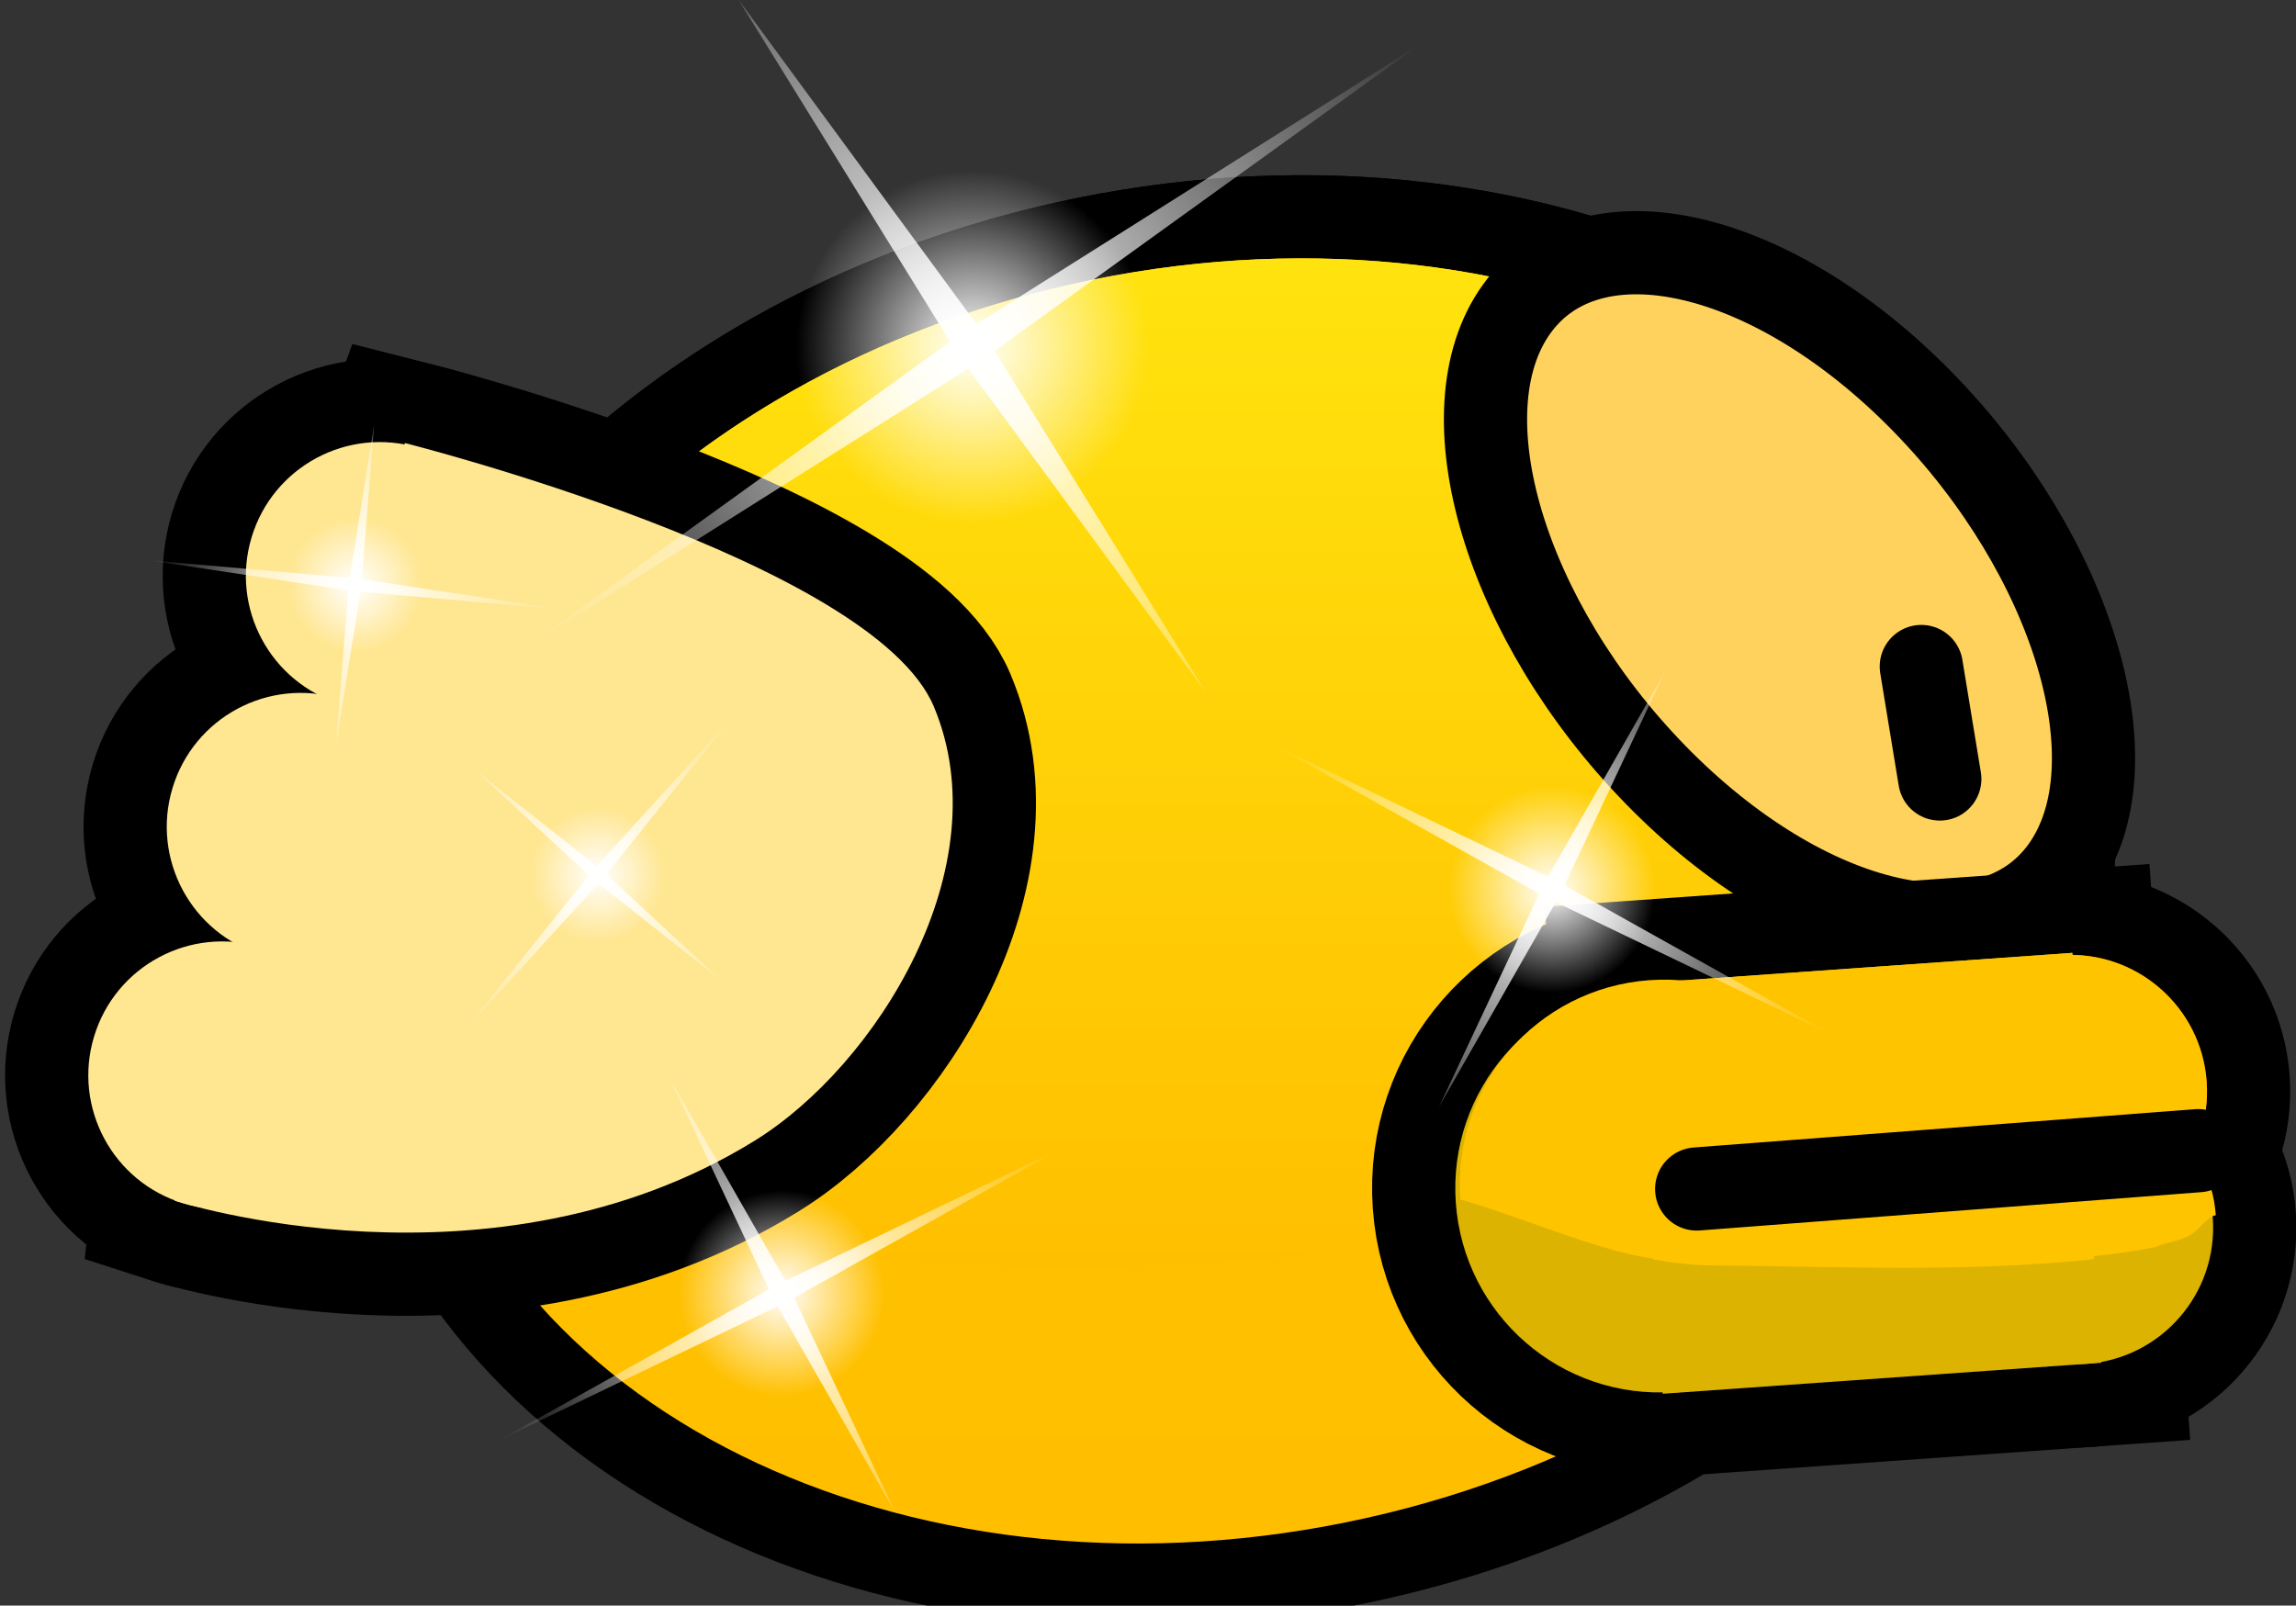 <svg viewBox="0,0,68.981,48.246" height="48.246" width="68.981" xmlns:xlink="http://www.w3.org/1999/xlink" xmlns="http://www.w3.org/2000/svg" version="1.1"><rect x="0" y="0" width="68.981" height="48.246" fill="#333333" stroke="none"/><defs><linearGradient id="color-1" gradientUnits="userSpaceOnUse" y2="199.308" x2="242.155" y1="160.692" x1="242.155"><stop stop-color="#ffc500" offset="0"></stop><stop stop-color="#ffbf00" offset="1"></stop></linearGradient><linearGradient id="color-2" gradientUnits="userSpaceOnUse" y2="191.005" x2="242.149" y1="160.692" x1="242.149"><stop stop-color="#ffe30e" offset="0"></stop><stop stop-color="#ffbf00" offset="1"></stop></linearGradient><radialGradient id="color-3" gradientUnits="userSpaceOnUse" r="16.322" cy="163.333" cx="234.724"><stop stop-color="#ffffff" offset="0"></stop><stop stop-opacity="0" stop-color="#ffffff" offset="1"></stop></radialGradient><radialGradient id="color-4" gradientUnits="userSpaceOnUse" r="17.172" cy="163.333" cx="234.724"><stop stop-color="#ffffff" offset="0"></stop><stop stop-opacity="0" stop-color="#ffffff" offset="1"></stop></radialGradient><radialGradient id="color-5" gradientUnits="userSpaceOnUse" r="5.293" cy="163.333" cx="234.724"><stop stop-color="#ffffff" offset="0"></stop><stop stop-opacity="0" stop-color="#ffffff" offset="1"></stop></radialGradient><radialGradient id="color-6" gradientUnits="userSpaceOnUse" r="9.571" cy="179.655" cx="252.135"><stop stop-color="#ffffff" offset="0"></stop><stop stop-opacity="0" stop-color="#ffffff" offset="1"></stop></radialGradient><radialGradient id="color-7" gradientUnits="userSpaceOnUse" r="10.069" cy="179.655" cx="252.135"><stop stop-color="#ffffff" offset="0"></stop><stop stop-opacity="0" stop-color="#ffffff" offset="1"></stop></radialGradient><radialGradient id="color-8" gradientUnits="userSpaceOnUse" r="3.103" cy="179.655" cx="252.135"><stop stop-color="#ffffff" offset="0"></stop><stop stop-opacity="0" stop-color="#ffffff" offset="1"></stop></radialGradient><radialGradient id="color-9" gradientUnits="userSpaceOnUse" r="9.571" cy="191.797" cx="228.992"><stop stop-color="#ffffff" offset="0"></stop><stop stop-opacity="0" stop-color="#ffffff" offset="1"></stop></radialGradient><radialGradient id="color-10" gradientUnits="userSpaceOnUse" r="10.069" cy="191.797" cx="228.992"><stop stop-color="#ffffff" offset="0"></stop><stop stop-opacity="0" stop-color="#ffffff" offset="1"></stop></radialGradient><radialGradient id="color-11" gradientUnits="userSpaceOnUse" r="3.103" cy="191.797" cx="228.992"><stop stop-color="#ffffff" offset="0"></stop><stop stop-opacity="0" stop-color="#ffffff" offset="1"></stop></radialGradient><radialGradient id="color-12" gradientUnits="userSpaceOnUse" r="6.297" cy="170.5" cx="216.178"><stop stop-color="#ffffff" offset="0"></stop><stop stop-opacity="0" stop-color="#ffffff" offset="1"></stop></radialGradient><radialGradient id="color-13" gradientUnits="userSpaceOnUse" r="6.625" cy="170.5" cx="216.178"><stop stop-color="#ffffff" offset="0"></stop><stop stop-opacity="0" stop-color="#ffffff" offset="1"></stop></radialGradient><radialGradient id="color-14" gradientUnits="userSpaceOnUse" r="2.042" cy="170.5" cx="216.178"><stop stop-color="#ffffff" offset="0"></stop><stop stop-opacity="0" stop-color="#ffffff" offset="1"></stop></radialGradient><radialGradient id="color-15" gradientUnits="userSpaceOnUse" r="6.297" cy="179.214" cx="223.464"><stop stop-color="#ffffff" offset="0"></stop><stop stop-opacity="0" stop-color="#ffffff" offset="1"></stop></radialGradient><radialGradient id="color-16" gradientUnits="userSpaceOnUse" r="6.625" cy="179.214" cx="223.464"><stop stop-color="#ffffff" offset="0"></stop><stop stop-opacity="0" stop-color="#ffffff" offset="1"></stop></radialGradient><radialGradient id="color-17" gradientUnits="userSpaceOnUse" r="2.042" cy="179.214" cx="223.464"><stop stop-color="#ffffff" offset="0"></stop><stop stop-opacity="0" stop-color="#ffffff" offset="1"></stop></radialGradient></defs><g transform="translate(-205.51,-152.927)"><g style="mix-blend-mode: normal" stroke-dashoffset="0" stroke-dasharray="" stroke-miterlimit="10" stroke-linejoin="miter" fill-rule="nonzero" data-paper-data="{&quot;isPaintingLayer&quot;:true}"><path stroke-linecap="butt" stroke-width="5" stroke="#000000" fill="#ffca00" d="M266.272,175.106c2.093,10.313 -7.008,20.864 -20.328,23.567c-13.319,2.703 -25.813,-3.466 -27.906,-13.779c-2.093,-10.313 7.008,-20.864 20.328,-23.567c13.319,-2.703 25.813,3.466 27.906,13.779z"></path><path stroke-linecap="butt" stroke-width="5" stroke="#000000" fill="#ffe300" d="M266.272,175.106c2.093,10.313 -11.032,14.591 -22.083,15.582c-21.262,1.908 -28.026,-5.14 -26.062,-12.209c1.8,-7.961 9.699,-15.014 20.239,-17.153c13.319,-2.703 25.813,3.466 27.906,13.779z"></path><path stroke-linecap="butt" stroke-width="0" stroke="none" fill="url(#color-1)" d="M266.272,175.106c2.093,10.313 -7.008,20.864 -20.328,23.567c-13.319,2.703 -25.813,-3.466 -27.906,-13.779c-2.093,-10.313 7.008,-20.864 20.328,-23.567c13.319,-2.703 25.813,3.466 27.906,13.779z"></path><path stroke-linecap="butt" stroke-width="0" stroke="none" fill="url(#color-2)" d="M266.272,175.106c2.093,10.313 -11.032,14.591 -22.083,15.582c-21.262,1.908 -28.026,-5.14 -26.062,-12.209c1.8,-7.961 9.699,-15.014 20.239,-17.153c13.319,-2.703 25.813,3.466 27.906,13.779z"></path><path stroke-linecap="butt" stroke-width="5" stroke="#000000" fill="#ffffff" d="M213.069,169.072c0.641,-2.126 2.885,-3.33 5.011,-2.689c2.126,0.641 3.33,2.885 2.689,5.011c-0.641,2.126 -2.885,3.33 -5.011,2.689c-2.126,-0.641 -3.33,-2.885 -2.689,-5.011z"></path><path stroke-linecap="butt" stroke-width="5" stroke="#000000" fill="#ffffff" d="M210.692,176.609c0.641,-2.126 2.885,-3.33 5.011,-2.689c2.126,0.641 3.33,2.885 2.689,5.011c-0.641,2.126 -2.885,3.33 -5.011,2.689c-2.126,-0.641 -3.33,-2.885 -2.689,-5.011z"></path><path stroke-linecap="butt" stroke-width="5" stroke="#000000" fill="#ffffff" d="M208.335,184.077c0.641,-2.126 2.885,-3.33 5.011,-2.689c2.126,0.641 3.33,2.885 2.689,5.011c-0.641,2.126 -2.885,3.33 -5.011,2.689c-2.126,-0.641 -3.33,-2.885 -2.689,-5.011z"></path><path stroke-linecap="butt" stroke-width="5" stroke="#000000" fill="#ffffff" d="M211.316,183.756l6.359,-17.516c0,0 14.053,3.541 15.892,7.919c2.019,4.805 -1.717,10.788 -5.398,13.055c-7.906,4.871 -17.413,1.793 -17.413,1.793z"></path><path stroke-linecap="butt" stroke-width="0.5" stroke="none" fill="#ffe690" d="M213.069,169.072c0.641,-2.126 2.885,-3.33 5.011,-2.689c2.126,0.641 3.33,2.885 2.689,5.011c-0.641,2.126 -2.885,3.33 -5.011,2.689c-2.126,-0.641 -3.33,-2.885 -2.689,-5.011z"></path><path stroke-linecap="butt" stroke-width="0.5" stroke="none" fill="#ffe690" d="M210.692,176.609c0.641,-2.126 2.885,-3.33 5.011,-2.689c2.126,0.641 3.33,2.885 2.689,5.011c-0.641,2.126 -2.885,3.33 -5.011,2.689c-2.126,-0.641 -3.33,-2.885 -2.689,-5.011z"></path><path stroke-linecap="butt" stroke-width="0.5" stroke="none" fill="#ffe690" d="M208.335,184.077c0.641,-2.126 2.885,-3.33 5.011,-2.689c2.126,0.641 3.33,2.885 2.689,5.011c-0.641,2.126 -2.885,3.33 -5.011,2.689c-2.126,-0.641 -3.33,-2.885 -2.689,-5.011z"></path><path stroke-linecap="butt" stroke-width="0" stroke="none" fill="#ffe690" d="M210.756,189.007c0,0 3.25,-9.927 3.762,-11.613c1.176,-3.871 3.156,-11.154 3.156,-11.154c0,0 14.053,3.541 15.892,7.919c2.019,4.805 -1.717,10.788 -5.398,13.055c-7.906,4.871 -17.413,1.793 -17.413,1.793z"></path><path stroke-linecap="butt" stroke-width="2.5" stroke="#000000" fill="#ffd25d" d="M263.286,165.013c4.53,4.638 6.407,10.906 4.191,14.001c-2.216,3.095 -7.685,1.845 -12.215,-2.793c-4.53,-4.638 -6.407,-10.906 -4.191,-14.001c2.216,-3.095 7.685,-1.845 12.215,2.793z"></path><path stroke-linecap="round" stroke-width="2.5" stroke="#000000" fill="none" d="M263.234,172.955l0.555,3.38"></path><path stroke-linecap="butt" stroke-width="5" stroke="#000000" fill="#db5400" d="M263.624,186.012c-0.16,-2.26 1.543,-4.221 3.802,-4.381c2.26,-0.16 4.221,1.543 4.381,3.802c0.16,2.26 -1.543,4.221 -3.802,4.381c-2.26,0.16 -4.221,-1.543 -4.381,-3.802z"></path><path stroke-linecap="butt" stroke-width="5" stroke="#000000" fill="#db5400" d="M263.808,190.109c-0.16,-2.26 1.543,-4.221 3.802,-4.381c2.26,-0.16 4.221,1.543 4.381,3.802c0.16,2.26 -1.543,4.221 -3.802,4.381c-2.26,0.16 -4.221,-1.543 -4.381,-3.802z"></path><path stroke-linecap="butt" stroke-width="5" stroke="#000000" fill="#db5400" d="M255.464,194.808l-0.87,-12.317l13.177,-0.931l0.87,12.317z"></path><path stroke-linecap="butt" stroke-width="5" stroke="#000000" fill="#db5400" d="M249.248,189.067c-0.239,-3.379 2.307,-6.312 5.686,-6.551c3.379,-0.239 6.312,2.307 6.551,5.686c0.239,3.379 -2.307,6.312 -5.686,6.551c-3.379,0.239 -6.312,-2.307 -6.551,-5.686z"></path><path stroke-linecap="butt" stroke-width="0.5" stroke="none" fill="#db5400" d="M263.624,186.012c-0.16,-2.26 1.543,-4.221 3.802,-4.381c2.26,-0.16 4.221,1.543 4.381,3.802c0.16,2.26 -1.543,4.221 -3.802,4.381c-2.26,0.16 -4.221,-1.543 -4.381,-3.802z"></path><path stroke-linecap="butt" stroke-width="0.5" stroke="none" fill="#dbb300" d="M263.808,190.109c-0.16,-2.26 1.543,-4.221 3.802,-4.381c2.26,-0.16 4.221,1.543 4.381,3.802c0.16,2.26 -1.543,4.221 -3.802,4.381c-2.26,0.16 -4.221,-1.543 -4.381,-3.802z"></path><path stroke-linecap="butt" stroke-width="0" stroke="none" fill="#dbb300" d="M255.464,194.808l-0.87,-12.317l13.177,-0.931l0.87,12.317z"></path><path stroke-linecap="butt" stroke-width="0.5" stroke="none" fill="#dbb300" d="M249.248,189.067c-0.239,-3.379 2.307,-6.312 5.686,-6.551c3.379,-0.239 6.312,2.307 6.551,5.686c0.239,3.379 -2.307,6.312 -5.686,6.551c-3.379,0.239 -6.312,-2.307 -6.551,-5.686z"></path><path stroke-linecap="round" stroke-width="2.5" stroke="#000000" fill="none" d="M271.551,187.504l-15.066,1.151"></path><path stroke-linecap="butt" stroke-width="0.5" stroke="none" fill="#ffc400" d="M263.624,186.012c-0.16,-2.26 1.543,-4.221 3.802,-4.381c2.26,-0.16 4.221,1.543 4.381,3.802c0.16,2.26 -1.543,4.221 -3.802,4.381c-2.26,0.16 -4.221,-1.543 -4.381,-3.802z"></path><path stroke-linecap="butt" stroke-width="0.5" stroke="none" fill="#ffc400" d="M263.808,190.018c-0.16,-2.26 1.543,-4.221 3.802,-4.381c2.26,-0.16 4.312,1.543 4.471,3.802c0.001,0.01 -0.089,0.021 -0.089,0.031c-0.305,0.177 -0.429,0.439 -0.736,0.604c-0.269,0.144 -0.72,0.192 -0.991,0.326c-0.306,0.062 -0.611,0.116 -0.917,0.159c-1.727,0.241 -3.548,0.336 -5.375,0.364c-0.087,-0.288 -0.144,-0.591 -0.166,-0.904z"></path><path stroke-linecap="butt" stroke-width="0" stroke="none" fill="#ffc400" d="M254.594,182.491l13.177,-0.931l0.65,9.205c-3.75,0.409 -7.855,0.217 -11.467,0.187c-0.572,-0.005 -1.166,-0.071 -1.775,-0.18z"></path><path stroke-linecap="butt" stroke-width="0.5" stroke="none" fill="#ffc400" d="M249.385,188.931c-0.239,-3.379 2.307,-6.312 5.686,-6.551c3.379,-0.239 6.312,2.307 6.551,5.686c0.07,0.994 -0.1,1.949 -0.462,2.809c-1.394,-0.017 -2.764,0.042 -4.07,0.031c-0.925,-0.008 -1.907,-0.099 -2.916,-0.364c-1.568,-0.412 -3.201,-1.112 -4.786,-1.572c-0.001,-0.013 -0.002,-0.026 -0.003,-0.039z"></path><path stroke-linecap="round" stroke-width="2.5" stroke="#000000" fill="none" d="M271.551,187.504l-15.066,1.151"></path><path stroke-linecap="butt" stroke-width="0" stroke="none" fill="url(#color-3)" d="M248.255,154.204l-13.25,9.546l-13.811,8.713l13.25,-9.546z"></path><path stroke-linecap="butt" stroke-width="0" stroke="none" fill="url(#color-4)" d="M235.135,163.056l6.61,10.684l-7.432,-10.129l-6.61,-10.684z"></path><path stroke-linecap="butt" stroke-width="0" stroke="none" fill="url(#color-5)" d="M230.337,166.294c-1.635,-2.423 -0.996,-5.713 1.427,-7.348c2.423,-1.635 5.713,-0.996 7.348,1.427c1.635,2.423 0.996,5.713 -1.427,7.348c-2.423,1.635 -5.713,0.996 -7.348,-1.427z"></path><g stroke-linecap="butt" stroke-width="0" stroke="none"><path fill="url(#color-6)" d="M260.628,184.065l-8.63,-4.149l-8.358,-4.672l8.63,4.149z"></path><path fill="url(#color-7)" d="M252.393,179.789l-3.65,6.399l3.134,-6.667l3.65,-6.399z"></path><path fill="url(#color-8)" d="M249.38,178.225c0.79,-1.521 2.663,-2.114 4.184,-1.324c1.521,0.79 2.114,2.663 1.324,4.184c-0.79,1.521 -2.663,2.114 -4.184,1.324c-1.521,-0.79 -2.114,-2.663 -1.324,-4.184z"></path></g><g stroke-linecap="butt" stroke-width="0" stroke="none" data-paper-data="{&quot;index&quot;:null}"><path fill="url(#color-9)" d="M228.856,191.536l8.63,-4.149l-8.358,4.672l-8.63,4.149z"></path><path fill="url(#color-10)" d="M225.6,185.265l3.65,6.399l3.134,6.667l-3.65,-6.399z"></path><path fill="url(#color-11)" d="M230.422,194.552c-1.521,0.79 -3.394,0.197 -4.184,-1.324c-0.79,-1.521 -0.197,-3.394 1.324,-4.184c1.521,-0.79 3.394,-0.197 4.184,1.324c0.79,1.521 0.197,3.394 -1.324,4.184z"></path></g><g stroke-linecap="butt" stroke-width="0" stroke="none" data-paper-data="{&quot;index&quot;:null}"><path fill="url(#color-12)" d="M216.201,170.308l6.23,0.936l-6.276,-0.551l-6.23,-0.936z"></path><path fill="url(#color-13)" d="M216.75,165.691l-0.382,4.832l-0.762,4.787l0.382,-4.832z"></path><path fill="url(#color-14)" d="M215.937,172.528c-1.12,-0.133 -1.92,-1.149 -1.786,-2.269c0.133,-1.12 1.149,-1.92 2.269,-1.786c1.12,0.133 1.92,1.149 1.786,2.269c-0.133,1.12 -1.149,1.92 -2.269,1.786z"></path></g><g stroke-linecap="butt" stroke-width="0" stroke="none" data-paper-data="{&quot;index&quot;:null}"><path fill="url(#color-15)" d="M223.316,179.088l4.24,-4.66l-3.945,4.912l-4.24,4.66z"></path><path fill="url(#color-16)" d="M219.783,176.067l3.805,3.002l3.557,3.293l-3.805,-3.002z"></path><path fill="url(#color-17)" d="M225.016,180.541c-0.733,0.857 -2.022,0.958 -2.879,0.225c-0.857,-0.733 -0.958,-2.022 -0.225,-2.879c0.733,-0.857 2.022,-0.958 2.879,-0.225c0.857,0.733 0.958,2.022 0.225,2.879z"></path></g></g></g></svg>